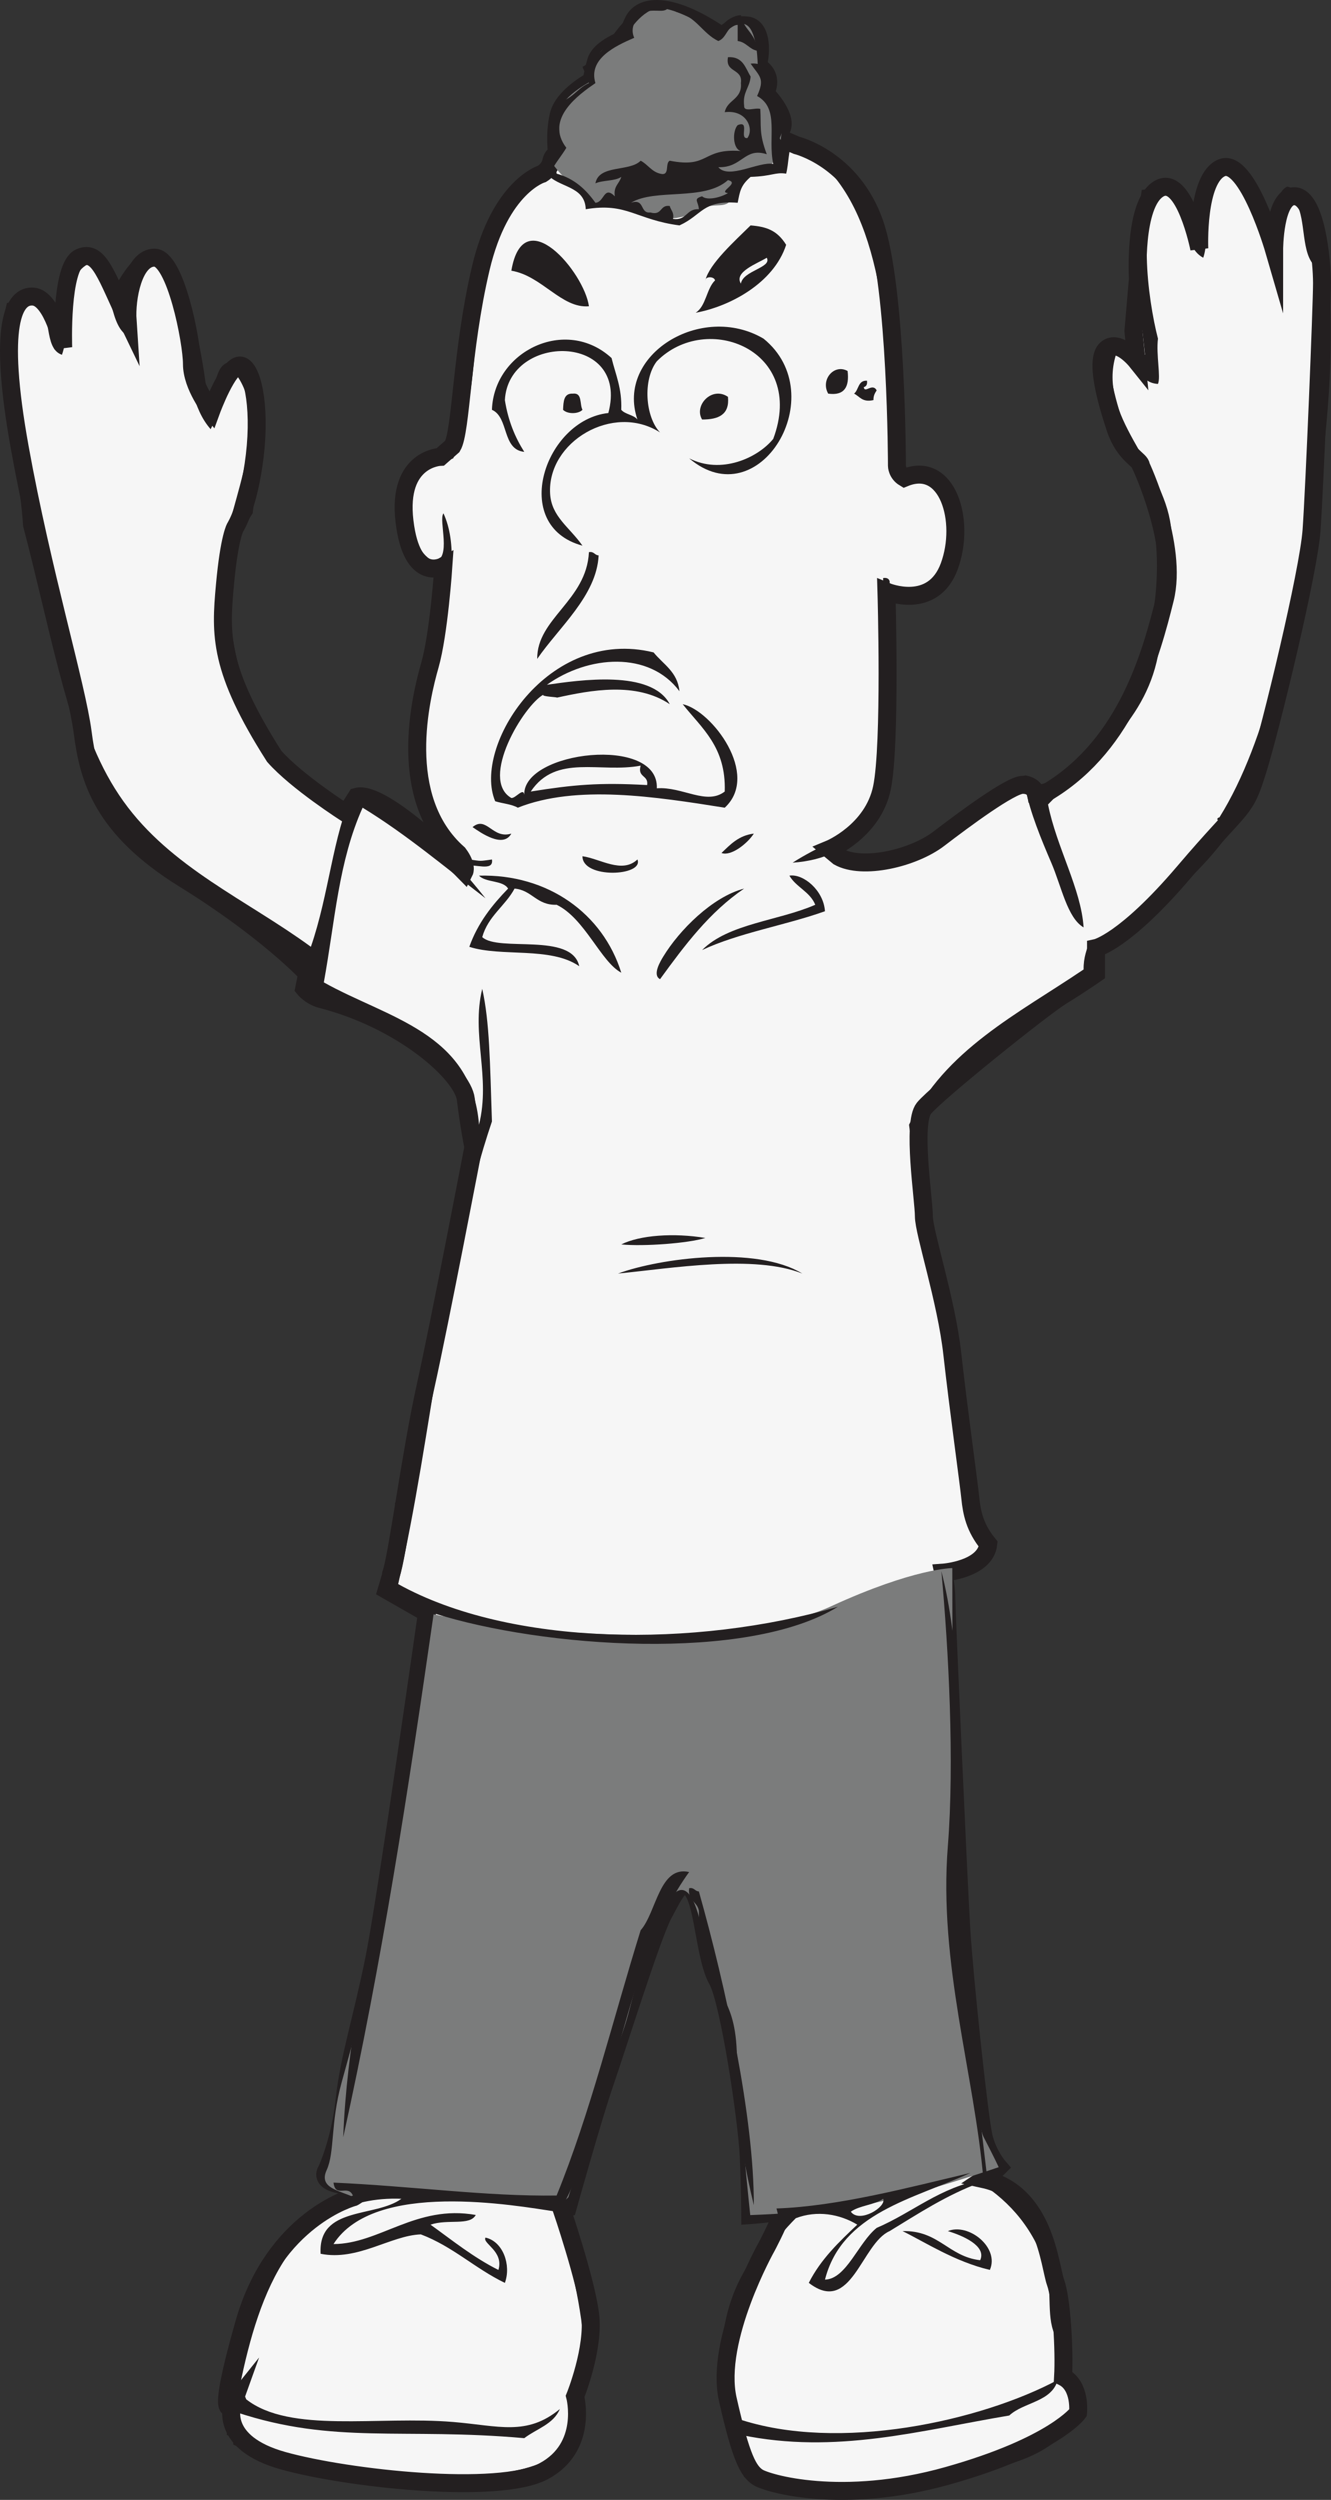 <?xml version="1.0" encoding="utf-8"?>
<!-- Generator: Adobe Illustrator 15.1.0, SVG Export Plug-In . SVG Version: 6.00 Build 0)  -->
<!DOCTYPE svg PUBLIC "-//W3C//DTD SVG 1.1//EN" "http://www.w3.org/Graphics/SVG/1.1/DTD/svg11.dtd">
<svg version="1.1" id="Layer_1" xmlns="http://www.w3.org/2000/svg" xmlns:xlink="http://www.w3.org/1999/xlink" x="0px" y="0px"
	 width="148.204px" height="278.198px" viewBox="0 0 148.204 278.198" enable-background="new 0 0 148.204 278.198"
	 xml:space="preserve">
<rect x="0" y="0" width="148.204" height="278.198" fill="#333333" stroke="none"/>
<g>
	<path fill="#F6F6F6" stroke="#231F20" stroke-width="2" stroke-miterlimit="10" d="M83.205,2.838c-2.354-0.262-1.501,1-2.834,1.167
		c-5.333-3.667-8.833-3.667-9.833-1.667s0.167,1.5-1,2s-2.834,1.333-3.167,2.5s-0.5,2.167-0.5,2.167s-3.167,1.667-3.667,3.833
		s-0.166,4.333-0.166,4.333s-0.5,0-0.667,0.833s-1,1.333-1,1.333s-4.666,1.333-6.833,10.5s-2.167,18.166-3.167,19.833
		c-1.333,1.167-1.333,1.167-1.333,1.167s-4.833,0.167-4,7.167s4.333,5,4.333,5s-0.5,7.5-1.5,11s-3.833,14.833,3.167,21
		c1,1.333,0.666,2,0.666,2s-9-9.166-12-8.333c-1.166,1.833-1.166,1.833-1.166,1.833s-5.5-3.5-8-6.333c-6.167-9.667-6-13.5-5.5-19
		s1.166-6.5,1.166-6.5s1.5-2.333,2.167-8s-0.334-10-1.667-10s-3.166,5-3.166,5s-2.167-2.667-2.167-5.167s-1.834-11.833-4.167-11.833
		s-3.167,4.5-3,7c-2.333-4.833-3.166-8-5.333-7s-1.833,10-1.833,10s-1.168-5.5-3.334-5.667s-4,3-1.5,16.833s6.333,26.5,7,31.667
		s2.168,10.667,11.334,16.333s13.666,10.5,13.666,10.5l-0.333,1.667c0,0,0.668,0.833,1.834,1.167
		c9.166,2.333,15.832,8.334,16.166,11.167s0.834,5.333,0.834,5.333s-3.668,19.167-5.334,26.667s-3.166,19.167-3.833,20.833
		s-0.667,1.667-0.667,1.667l4.667,2.667c0,0-4.501,31.666-5.834,38.333s-2.833,11.168-3.333,15.834s-2,7.833-2,7.833
		s-1,1.334,2,1.667s1,1.333,1,1.333s-8.834,2.333-12.167,14s-1.333,9.167-1.333,9.167s-1.499,4.167,5.667,6.167s24,3.832,29,1.166
		s3.5-8.333,3.5-8.333s2.166-5.334,1.666-9.167s-3.166-11.666-3.166-11.666l0.666-0.167c0,0,2.834-10.166,4.167-14
		s5.167-16.167,6.5-18.667s2.166-4.333,3.333-2.5s1.334,7.499,2.667,9.833s3.333,15.667,3.5,19.667s0.167,6.5,0.167,6.5
		s2.499-0.167,3.666-0.5c-0.666,1.833-1.833,4-1.833,4s-5.833,10.333-4.333,17s2.333,8,3.333,8.667s9.334,3.166,21.167-0.167
		s14.5-7,14.5-7s0.333-3-1.667-4c0.167-3-0.166-8.667-0.833-10.5s-1.166-10-8-11.5c1-0.666,1.666-1.333,1.666-1.333
		s-1.166-1.333-1.666-3.333s-2.167-17.667-2.5-23.167s-1.667-35.5-1.667-36.833s-0.333-2.833-0.333-2.833s4.667-0.333,5-3.167
		c-1.5-1.833-1.833-3.5-2-5.167s-1.333-10-2-16s-3.167-13.5-3.167-15.333s-1.333-10.333,0-12s13.166-11.167,15.333-12.5
		s3.834-2.5,3.834-2.5v-2.833c0,0,3.166-0.667,9.833-8.5s6.667-6.5,8.167-11.333s5.667-22,6-26.667s1.166-25,1.166-27.5
		s-0.667-9.5-3-9.667s-2.333,6-2.333,6s-2.999-10.334-5.833-9.167s-2.5,9-2.5,9s-1.666-8.333-4.5-6.667s-2.334,10-2.334,10
		l-0.5,5.833l0.334,3.333c0,0-2.001-2.5-3.334-1.333s0,5.833,1,8.833s2.834,3.5,2.834,4.167c0,0,4.166,8.833,2.666,14.833
		s-4.166,16-12.833,21.333c-0.667,0.333-1.5,0.333-1.5,0.333s-0.167-1-1.5-1s-6.5,3.833-9.333,6s-8.501,3.5-11.167,2
		c-1-0.833-1-0.833-1-0.833s4.834-2,5.834-6.833s0.5-21.833,0.5-21.833s5.167,2.167,7-2.833s-0.166-11.833-5-9.833
		c-0.834-0.5-0.834-1.333-0.834-1.333s0-19.833-2.5-27s-8.666-8.667-8.666-8.667l-1.167-0.5c0,0-1.167,0.167-0.5-1.333
		s-1.833-4-1.833-4s1.166-1.833-0.834-3C84.871,5.504,84.705,3.005,83.205,2.838z"/>
	<path fill="#7B7C7C" d="M47.538,179.504c15.999,3.25,35.749,3.5,44.999-0.75c9.25-4.25,13.5-4.25,13.5-4.25
		s-0.001,29.333,0.5,34.75s1.752,26.168,3.001,28.584s1.666,3.333,1.666,3.333s-8.917,3.083-14.417,4.083s-13.249,1.25-13.249,1.25
		s-1.251-11.75-1.501-18.25s-3-6.5-3.5-11s-2.25-11.5-5.5-2.75s-2.334,7.833-4,12.5s-5.75,17.5-5.75,17.5s-0.75,1-2.25,0.75
		s-10.75-1-15-1.25s-5.082,1.25-6.666,0.5s-3.916-1-3-3s0.416-5.25,1.666-9.75s4-14.5,5.25-20.25s1.5-18.25,2.75-22
		S47.538,179.504,47.538,179.504z"/>
	<path fill="#7B7C7C" d="M61.371,18.004c0,0,1.166,1.75,2.416,2.5s1,2.5,2.75,2.5s2.75-0.5,4,0.5s5,1.25,7,0s3.25,0,4-1.5
		s1-2.5,1-2.5s3-0.25,3.75-1.75s0.751-3.417,0.751-3.417s-0.165-3.167-1.833-4c0.832-2.583-0.834-3-0.834-3s0.002-3.667-1.166-4.5
		s-2.834,1.167-2.834,1.167s-5.584-3.75-7.584-3s-3.249,3.333-3.249,3.333s-2.667,0.333-3.167,2.5s-0.5,2.167-0.5,2.167
		s-3.75,1.917-3.667,3.833s0.083,3.167,0.083,3.167L61.371,18.004z"/>
	<g>
		<g>
			<path fill="#231F20" d="M79.617,3.125c1.132-0.309,1.52-1.361,2.88-1.44c0.275,1.645,1.77,2.072,1.8,3.96
				c-0.897-0.182-1.202-0.958-2.158-1.08c0-0.6,0-1.2,0-1.8c-1.243,0.077-1.179,1.463-2.16,1.8c-1.788-0.853-2.49-2.79-4.682-3.24
				C76.266-0.152,78.667,2.278,79.617,3.125z"/>
			<path fill="#231F20" d="M89.337,16.444c10.771,4.368,10.821,17.744,10.802,32.4C98.301,36.045,98.498,22.421,89.337,16.444z"/>
			<path fill="#231F20" d="M76.737,51.004c3.543,1.809,7.608-0.016,9.36-2.16c3.696-9.876-7.412-14.253-12.96-8.64
				c-1.592,2.052-1.285,6.206,0.358,7.92c-5.214-3.335-12.596,1.038-12.24,6.84c0.156,2.542,2.157,3.697,3.602,5.761
				c-8.175-2.211-4.177-14.014,2.88-14.761c2.383-8.939-11.114-8.941-11.521-1.44c0.36,2.281,1.133,4.149,2.16,5.761
				c-2.503-0.257-1.688-3.831-3.6-4.681c0.214-6.518,8.219-10.439,13.32-5.759c0.448,1.83,1.174,3.386,1.079,5.759
				c0.439,0.521,1.373,0.547,1.801,1.08c-2.46-7.205,7.12-13.069,14.04-9C92.739,43.929,84.54,57.637,76.737,51.004z"/>
			<path fill="#231F20" d="M96.178,43.084c0.101,0.756,0.962-0.521,1.439,0.359c-0.189,0.29-0.375,0.585-0.359,1.08
				c-1.244,0.285-1.521-0.399-2.159-0.719c0.536-0.423,0.424-1.496,1.438-1.44C96.596,42.783,96.458,43.004,96.178,43.084z"/>
			<path fill="#231F20" d="M63.777,43.805c1.092-0.133,0.747,1.172,1.08,1.799c-0.461,0.492-1.7,0.492-2.16,0
				C62.739,44.687,62.765,43.752,63.777,43.805z"/>
			<path fill="#231F20" d="M81.058,44.164c0.198,2-1.075,2.525-2.881,2.521C77.225,45.119,79.287,42.937,81.058,44.164z"/>
			<path fill="#231F20" d="M100.857,66.485c5.724-0.73,6.673-10.74,1.8-13.32c-1.822-0.264-1.815,1.313-2.88,0
				C106.8,47.789,110.166,67.112,100.857,66.485z"/>
			<path fill="#231F20" d="M65.577,61.444c0.581-0.101,0.62,0.341,1.08,0.361c-0.216,4.484-4.442,8.021-6.84,11.52
				C59.769,68.813,65.313,66.838,65.577,61.444z"/>
			<path fill="#231F20" d="M98.337,64.324c0.419-0.059,0.642,0.079,0.722,0.359c0.157,12.356,3.476,30.319-10.802,31.32
				c2.688-1.753,5.984-2.896,8.28-5.04C99.18,83.297,98.239,70.785,98.337,64.324z"/>
			<path fill="#231F20" d="M60.897,76.204c3.611-0.509,11.63-1.729,13.68,2.16c-3.754-2.516-8.81-1.558-12.6-0.72
				c0.336-0.074-1.906-0.113-1.44-0.36c-2.206,1.173-7.191,9.441-3.6,11.52c0.479,0.053,1.339-1.21,1.438-0.359
				c-0.164-4.874,15.022-6.645,14.761-0.72c2.856-0.215,5.531,1.934,7.561,0.359c0.165-4.965-2.563-7.038-4.68-9.72
				c3.238,0.691,8.665,7.857,4.68,11.52c-7.729-1.229-16.508-2.599-23.04,0c-0.681-0.398-1.701-0.459-2.521-0.72
				c-2.549-6.085,5.864-19.461,17.641-16.561c1.069,1.331,2.658,2.143,2.88,4.32C72.289,72.406,65.498,72.918,60.897,76.204z
				 M59.098,88.084c4.773-0.76,7.593-1.019,12.96-0.72c0.174-1.134-1.105-0.815-0.722-2.16
				C66.811,86.058,61.93,83.854,59.098,88.084z"/>
			<path fill="#231F20" d="M52.617,92.044c1.566-1.308,2.212,1.374,4.32,0.72C56.023,94.443,53.512,92.656,52.617,92.044z"/>
			<path fill="#231F20" d="M83.938,92.764c-0.699,1.103-2.552,2.563-3.602,2.16C81.319,93.987,82.233,92.98,83.938,92.764z"/>
			<path fill="#231F20" d="M64.857,95.284c1.956,0.269,4.406,1.986,6.12,0.36C71.739,97.512,64.834,97.833,64.857,95.284z"/>
			<path fill="#231F20" d="M53.337,97.445c7.645-0.203,13.791,4.208,15.841,10.8c-2.277-1.205-4.047-6.032-7.199-7.56
				c-2.239,0.078-2.705-1.616-4.682-1.801c-1.05,1.95-2.947,3.052-3.6,5.4c1.816,1.702,9.971-0.571,10.8,3.24
				c-3.188-2.218-8.683-1-12.24-2.16c0.945-2.655,2.545-4.655,4.32-6.48C55.979,97.923,54.094,98.248,53.337,97.445z"/>
			<path fill="#231F20" d="M82.857,98.884c-3.86,2.62-6.633,6.328-9.36,10.08c-0.917-0.459,0.092-2.078,0.36-2.52
				C75.617,103.544,79.305,99.811,82.857,98.884z"/>
			<path fill="#231F20" d="M121.377,104.646c1.078,0.361,0.711,2.169,1.08,3.239c-6.254,5.986-14.649,9.829-19.8,16.92
				c-0.208,6.399,1.403,12.818,2.88,19.08c2.228,9.438,1.16,19.439,4.682,27.721c-1.636-0.526-1.806-2.517-2.882-3.601
				c-0.361-15.957-4.329-28.311-6.118-42.84c3.927-8.313,12.134-12.346,19.438-17.28
				C120.637,106.542,121.021,105.608,121.377,104.646z"/>
			<path fill="#231F20" d="M78.537,137.765c-1.915,0.594-6.848,0.963-9.359,0.72C71.226,137.448,75.053,137.18,78.537,137.765z"/>
			<path fill="#231F20" d="M89.337,141.725c-5.38-2.141-14.509-0.59-20.52,0C73.459,140.012,84.184,138.588,89.337,141.725z"/>
			<path fill="#231F20" d="M76.737,210.124c0.581-0.102,0.62,0.341,1.08,0.36c3.005,10.626,6.153,25.165,6.12,34.92
				c-1.973-8.098-2.504-15.971-4.32-24.479c-1.156-2.204-1.82-4.899-1.8-8.28C77.655,211.607,76.543,211.52,76.737,210.124z"/>
			<path fill="#231F20" d="M105.537,248.284c2.32-0.944,5.776,1.832,4.682,4.32c-3.893-0.917-7.195-3.076-9.722-4.32
				c4.054-0.094,5.089,2.832,8.642,3.24C109.893,249.918,107.116,248.754,105.537,248.284z"/>
			<path fill="#231F20" d="M93.297,178.805c-10.064,6.207-32.917,4.552-45,0.72c-2.874,19.965-5.725,38.6-10.08,58.32
				c0.374-10.184,2.617-20.082,4.32-29.881c1.645-9.453,2.889-18.953,4.32-28.439c-0.772-1.508-2.748-1.812-4.32-2.521
				c1.391-2.329,1.597-5.843,1.44-9.72c0.499-0.58,0.743-1.417,1.438-1.8c-0.046-12.401,5.747-26.507,7.2-37.8
				c0.286-2.222-1.25-6.519-2.88-9c-4.173-3.595-10.398-6.352-15.48-7.921c-0.87-0.976,0.396-1.999,0-3.6
				c-7.651-5.907-16.91-10.209-22.68-18c-4.367-9.255-6.084-19.528-9-30.6c-0.611-9.375-3.874-16.939-1.8-24.84
				c1.646-0.253,1.646-1.599,2.88-1.44c1.826-0.267,1.479,1.64,2.52,2.16c0.746-2.375,0.586-5.655,3.24-6.12
				c2.137,0.143,2.36,2.2,3.602,3.24c6.331-11.228,9.615,7.37,10.08,12.959c1.258-1.766,0.686-4.124,2.88-4.319
				c5.475-0.488,2.438,13.868,2.158,16.92c-5.021,7.424-1.687,17.579,0.722,24.48c1.188,3.411,7.424,5.471,8.64,8.64
				c-9.113-3.479-14.452-14.098-12.6-28.801c0.7-5.556,5.55-14.957,1.08-20.159c-1.115,1.02-1.438,4.405-2.521,6.479
				c-4.016-4.537-1.778-14.497-6.12-18.72c-3.752,0.547-1.852,6.195-3.239,8.28c-2.226-1.572-1.279-6.375-4.319-7.92
				c-2.838,1.483-1.756,6.885-2.88,10.08c-2.15-0.729-0.966-4.794-2.88-5.76c-2.823,0.124-2.852,3.61-2.882,5.4
				c-0.112,6.864,3.306,17.387,4.32,22.319c1.634,10.326,2.995,20.335,8.28,27.721c5.295,7.4,13.696,10.952,20.88,16.2
				c2.04-5.918,2.413-12.241,4.68-17.28c5.095,0.76,11.1,7.282,14.762,11.88c-4.486-3.434-8.767-7.075-13.682-10.08
				c-2.688,5.997-3.05,12.466-4.318,19.44c7.072,3.967,16.487,5.591,17.278,15.84c1.33-5.362-0.895-9.985,0.36-15.12
				c0.819,3.676,0.861,8.15,1.08,14.76c-5.231,15.409-6.592,34.688-10.44,51.48C56.841,183.225,77.433,183.403,93.297,178.805z"/>
			<path fill="#231F20" d="M144.058,22.204c-2.087,0.793-0.178,5.583-2.521,6.12c-2.014-1.854-1.207-8.279-5.04-9.36
				c-2.577,1.609-1.697,7.406-2.52,9.72c-2.583-1.378-1.606-6.313-4.32-7.56c-3.123,2.45-1.868,12.138-0.72,16.56
				c-0.222,1.809,0.338,4.255,0,5.041c-2.506-0.135-2.094-3.188-4.681-3.241c-2.103,6.823,5.242,12.149,6.119,19.081
				c0.646,5.094-0.68,10.52-1.438,14.399c-1.511,7.71-7.698,11.786-12.24,16.561c0.949,4.777,3.688,9.392,3.96,13.68
				c-1.813-1.052-2.461-4.552-3.6-7.2c-1.117-2.596-2.363-5.611-2.881-8.279c-7.933,1.136-11.775,12.574-20.881,7.92
				c10.413,1.587,13.054-7.215,20.881-9.36c1.119,0.2,1.799,0.842,2.159,1.8c11.879-6.318,17.281-29.722,7.2-40.32
				c0.131-2.26-2.127-6.146-1.08-9.36c2.058-1.073,3.637,0.413,5.04,1.08c-0.824-7.602-1.521-11.076-0.358-18.36
				c1.073-0.006,1.224-0.936,2.158-1.08c2.085,0.556,3.419,1.861,3.602,4.32c1.123-1.876,1.308-4.692,2.52-6.48
				c4.585-0.145,4.588,4.292,6.12,7.2c0.806-1.235,0.393-3.689,1.801-4.32c4.584,1.124,2.532,7.987,4.681,10.8
				c1.014,16.165-2.792,32.836-5.761,46.8c0,0.96,0,1.92,0,2.88c-2.784,10.176-8.95,16.969-16.921,21.96
				c3.646-4.636,8.846-7.716,11.881-12.96c-0.243-0.787-1.195,0.682-1.439,1.08c-0.408-0.068-0.2-0.361,0-0.36
				c5.356-8.583,8.032-21.858,9.72-34.56c1.229-9.244,2.092-18.934,0.721-27C144.787,27.715,145.488,23.894,144.058,22.204z"/>
			<path fill="#231F20" d="M83.577,25.084c1.769,0.143,2.953,0.543,3.96,2.16c-1.384,4.273-6.301,6.876-10.08,7.56
				c1.177-0.744,1.187-2.655,2.16-3.6c-0.081-0.458-1.074-0.472-1.08,0C78.979,29.361,81.824,26.814,83.577,25.084z M82.497,31.564
				c0.229-1.461,3.496-1.77,2.88-2.88C84.329,29.327,81.688,30.259,82.497,31.564z"/>
			<path fill="#231F20" d="M65.577,34.084c-3.063,0.261-5.22-3.389-8.64-3.96C58.283,22.228,65.059,30.317,65.577,34.084z"/>
			<path fill="#231F20" d="M90.777,100.686c-0.585-1.456-2.131-1.949-2.88-3.24c1.543-0.246,3.813,1.636,3.96,3.96
				c-4.425,1.575-9.596,2.404-13.68,4.32C81.106,102.774,86.689,102.477,90.777,100.686z"/>
			<path fill="#231F20" d="M90.058,254.045c1.329-2.63,3.364-4.555,5.398-6.479c-1.971-1.188-4.476-1.616-6.84-0.72
				c-4.813,4.76-8.656,12.768-6.479,22.318c11.248,3.804,27.162,0.225,35.641-4.318c-0.655,2.464-3.783,2.457-5.4,3.96
				c-9.908,1.661-19.294,4.357-29.88,2.159c0.049,1.632,0.755,2.604,1.08,3.961c2.363,1.794,6.166,2.135,11.16,1.8
				c10.478-0.702,20.203-3.302,25.56-8.28c-2.967,5.131-8.399,6.202-15.119,7.2c-7.043,1.046-16.006,4.085-22.319,0
				c-3.483-9.443-4.229-19.771,3.239-27c0.467-1.279,0.813-1.31,0.359-2.88c6.863-0.229,14.895-2.378,21.602-3.96
				c-6.415,2.943-14.293,4.428-16.2,11.88c2.385-0.065,3.731-4.15,5.76-5.76c4.035-1.727,7.006-4.516,11.88-5.4
				c-1.017-11.746-5.001-23.994-3.96-37.08c0.747-9.382,0.083-21.866-0.72-30.6c2.021,7.802,2.22,18.562,2.16,28.439
				c-0.081,13.4,1.354,25.802,2.88,38.521c5.728,3.35,8.268,11.135,8.279,19.08c-1.674-1.927-1.071-4.372-1.439-7.921
				c-1.468-4.87-4.185-7.883-7.561-10.079c-3.762,1.397-6.872,3.447-10.079,5.398C95.901,249.672,94.798,257.706,90.058,254.045z
				 M98.337,244.686c-0.979,0.7-2.62,0.738-3.6,1.438C95.703,247.464,98.748,245.578,98.337,244.686z"/>
			<path fill="#231F20" d="M44.697,244.686c-11.959-0.438-15.854,10.305-18,20.88c0.188,0.533,0.532,0.907,0.72,1.439
				c4.888,3.829,14.646,1.821,23.04,2.521c5.074,0.422,8.194,1.595,11.88-1.44c-0.704,1.696-2.601,2.2-3.96,3.24
				c-13.507-1.196-21.143,0.726-32.04-2.88c0.061,5.069,6.438,5.021,11.16,5.76c7.527,1.176,16.823,2.494,23.4-0.358
				c-0.389,2.638-3.515,2.739-5.4,2.88c-9.577,0.707-22.104-1.312-29.52-4.681c0.016-0.615-0.269-0.933-0.722-1.079
				c0.702-12.832,3.186-22.6,14.04-26.642c-0.563-1.283-1.938,0.336-2.159-1.438c8.831,0.393,17.062,1.554,24.841,1.438
				c3.76-9.199,6.281-19.638,9.358-29.52c1.766-1.991,2.078-7.234,5.4-6.48c-7.165,9.875-8.114,25.966-14.04,37.08
				c1.192,5.356,4.206,10.581,2.52,17.641c-0.454-7.046-1.741-11.314-3.238-16.921c-4.74-0.715-20.3-3.518-24.842,3.602
				c5.153-0.024,9.187-4.416,15.842-3.24c-0.672,1.239-3.078,0.418-5.04,1.08c2.443,1.756,4.762,3.638,7.56,5.04
				c0.635-2.088-1.821-2.96-1.438-3.601c1.948,0.422,2.886,3.058,2.158,5.04c-3.321-1.598-5.79-4.051-9.358-5.399
				c-3.371,0.127-7.019,2.99-11.16,2.16C35.402,245.471,41.794,246.821,44.697,244.686z"/>
			<path fill="#231F20" d="M69.178,19.685c-0.709,0.491-2.057,0.344-2.881,0.72c0.398-2.122,3.787-1.253,5.04-2.52
				c0.792,0.409,1.196,1.204,2.16,1.44c1.162,0.322,0.506-1.174,1.08-1.44c4.465,0.878,3.506-1.41,7.92-1.08
				c-0.914-0.211-0.972-2.226-0.358-2.88c1.416-0.577,0.125,1.555,1.078,1.44c0.758-1-0.06-3.186-2.52-2.88
				c0.272-1.406,1.961-1.399,1.8-3.24c0.229-1.667-1.779-1.101-1.438-2.88c1.66-0.102,1.938,1.18,2.52,2.16
				c-0.091,1.229-0.91,1.73-0.72,3.24c-0.062,0.78,1.275,0.163,1.8,0.36c0.11,1.921-0.164,2.696,0.72,5.04
				c-2.505-0.81-2.7,1.527-5.398,1.44c1.173,1.401,4.541-0.675,6.12-0.36c-0.641-2.959,0.733-6.179-1.802-7.56
				c0.881-1.936,0.317-2.13-0.72-3.6c1.359-0.159,1.69,0.71,2.521,1.08c-1.582,2.181,2.153,4.208,0.72,7.2
				c0.11,0.489,0.9,0.299,1.438,0.36c-0.489,0.949-0.425,2.455-0.72,3.6c-1.245-0.189-1.528,0.284-3.96,0.36
				c-1.134,0.977-1.188,1.638-1.439,2.88c-3.939-0.287-3.888,1.327-6.479,2.52c-4.856-0.633-5.846-2.58-10.44-1.8
				c-0.08-2.68-3.139-2.381-4.318-3.96c-10.222,4.403-6.063,22.146-10.44,31.68c-1.139,0.494-1.203,0.078-2.52,0
				c-2.999,2.595-3.228,9.485,0.358,11.52c2.088-0.26,0.49-4.648,1.08-5.399c3.021,6.628-2.373,17.381-2.52,25.92
				c-0.094,5.41,2.012,9.384,5.398,12.601c1.438,0.197,1.084,0.197,2.521,0c0.22,1.42-1.978,0.423-2.88,0.72
				c-10.406-6.198-3.358-21.884-3.24-32.4c-4.435-1.813-5.099-10.098-1.44-13.319c0.48,0,0.96,0,1.44,0
				c1.168-0.393,1.358-1.762,2.16-2.521c1.22-11.114,0.404-22.108,6.84-28.08c1.307-0.374,2.166-1.194,3.24-1.8
				c0.049-0.671,0.235-1.203,0.72-1.44c-0.74-2.159-0.064-3.512,0.36-5.4c1.687-0.233,2.254-1.585,3.6-2.16
				c-0.34-1.056-0.538-1.337-0.72-1.8c3.931-2.256,3.396-6.864,9.72-6.84c-0.496,1.034-1.321,0.307-2.88,0.72
				c-0.924,0.648-1.592,1.767-1.08,2.88c-2.11,0.908-5.146,2.343-4.32,5.04c-1.839,1.267-5.695,3.997-3.238,7.2
				c-0.444,0.756-0.997,1.404-1.44,2.16c0.068,0.292,0.361,0.359,0.36,0.72c1.978,0.542,3.269,1.771,4.318,3.24
				c1.002-0.052,0.922-1.964,2.16-0.72C68.285,20.712,68.971,20.438,69.178,19.685z M70.257,22.564
				c1.595-0.514,0.942,1.218,2.16,1.08c1.345,0.385,1.026-0.894,2.16-0.72c0.113,0.487,0.513,0.688,0.36,1.44
				c1.542,0.222,1.468-1.172,2.88-1.08c-0.045-0.901-0.688-1.127,0.359-1.44c0.574,0.533,2.196,0.082,2.881-0.36
				c-1.193-0.115,1.402-1.114,0-1.44C78.4,22.426,72.961,20.927,70.257,22.564z"/>
			<path fill="#231F20" d="M94.377,41.284c0.214,1.772-0.348,2.772-2.159,2.521C91.338,42.256,92.877,40.452,94.377,41.284z"/>
		</g>
	</g>
</g>
</svg>
